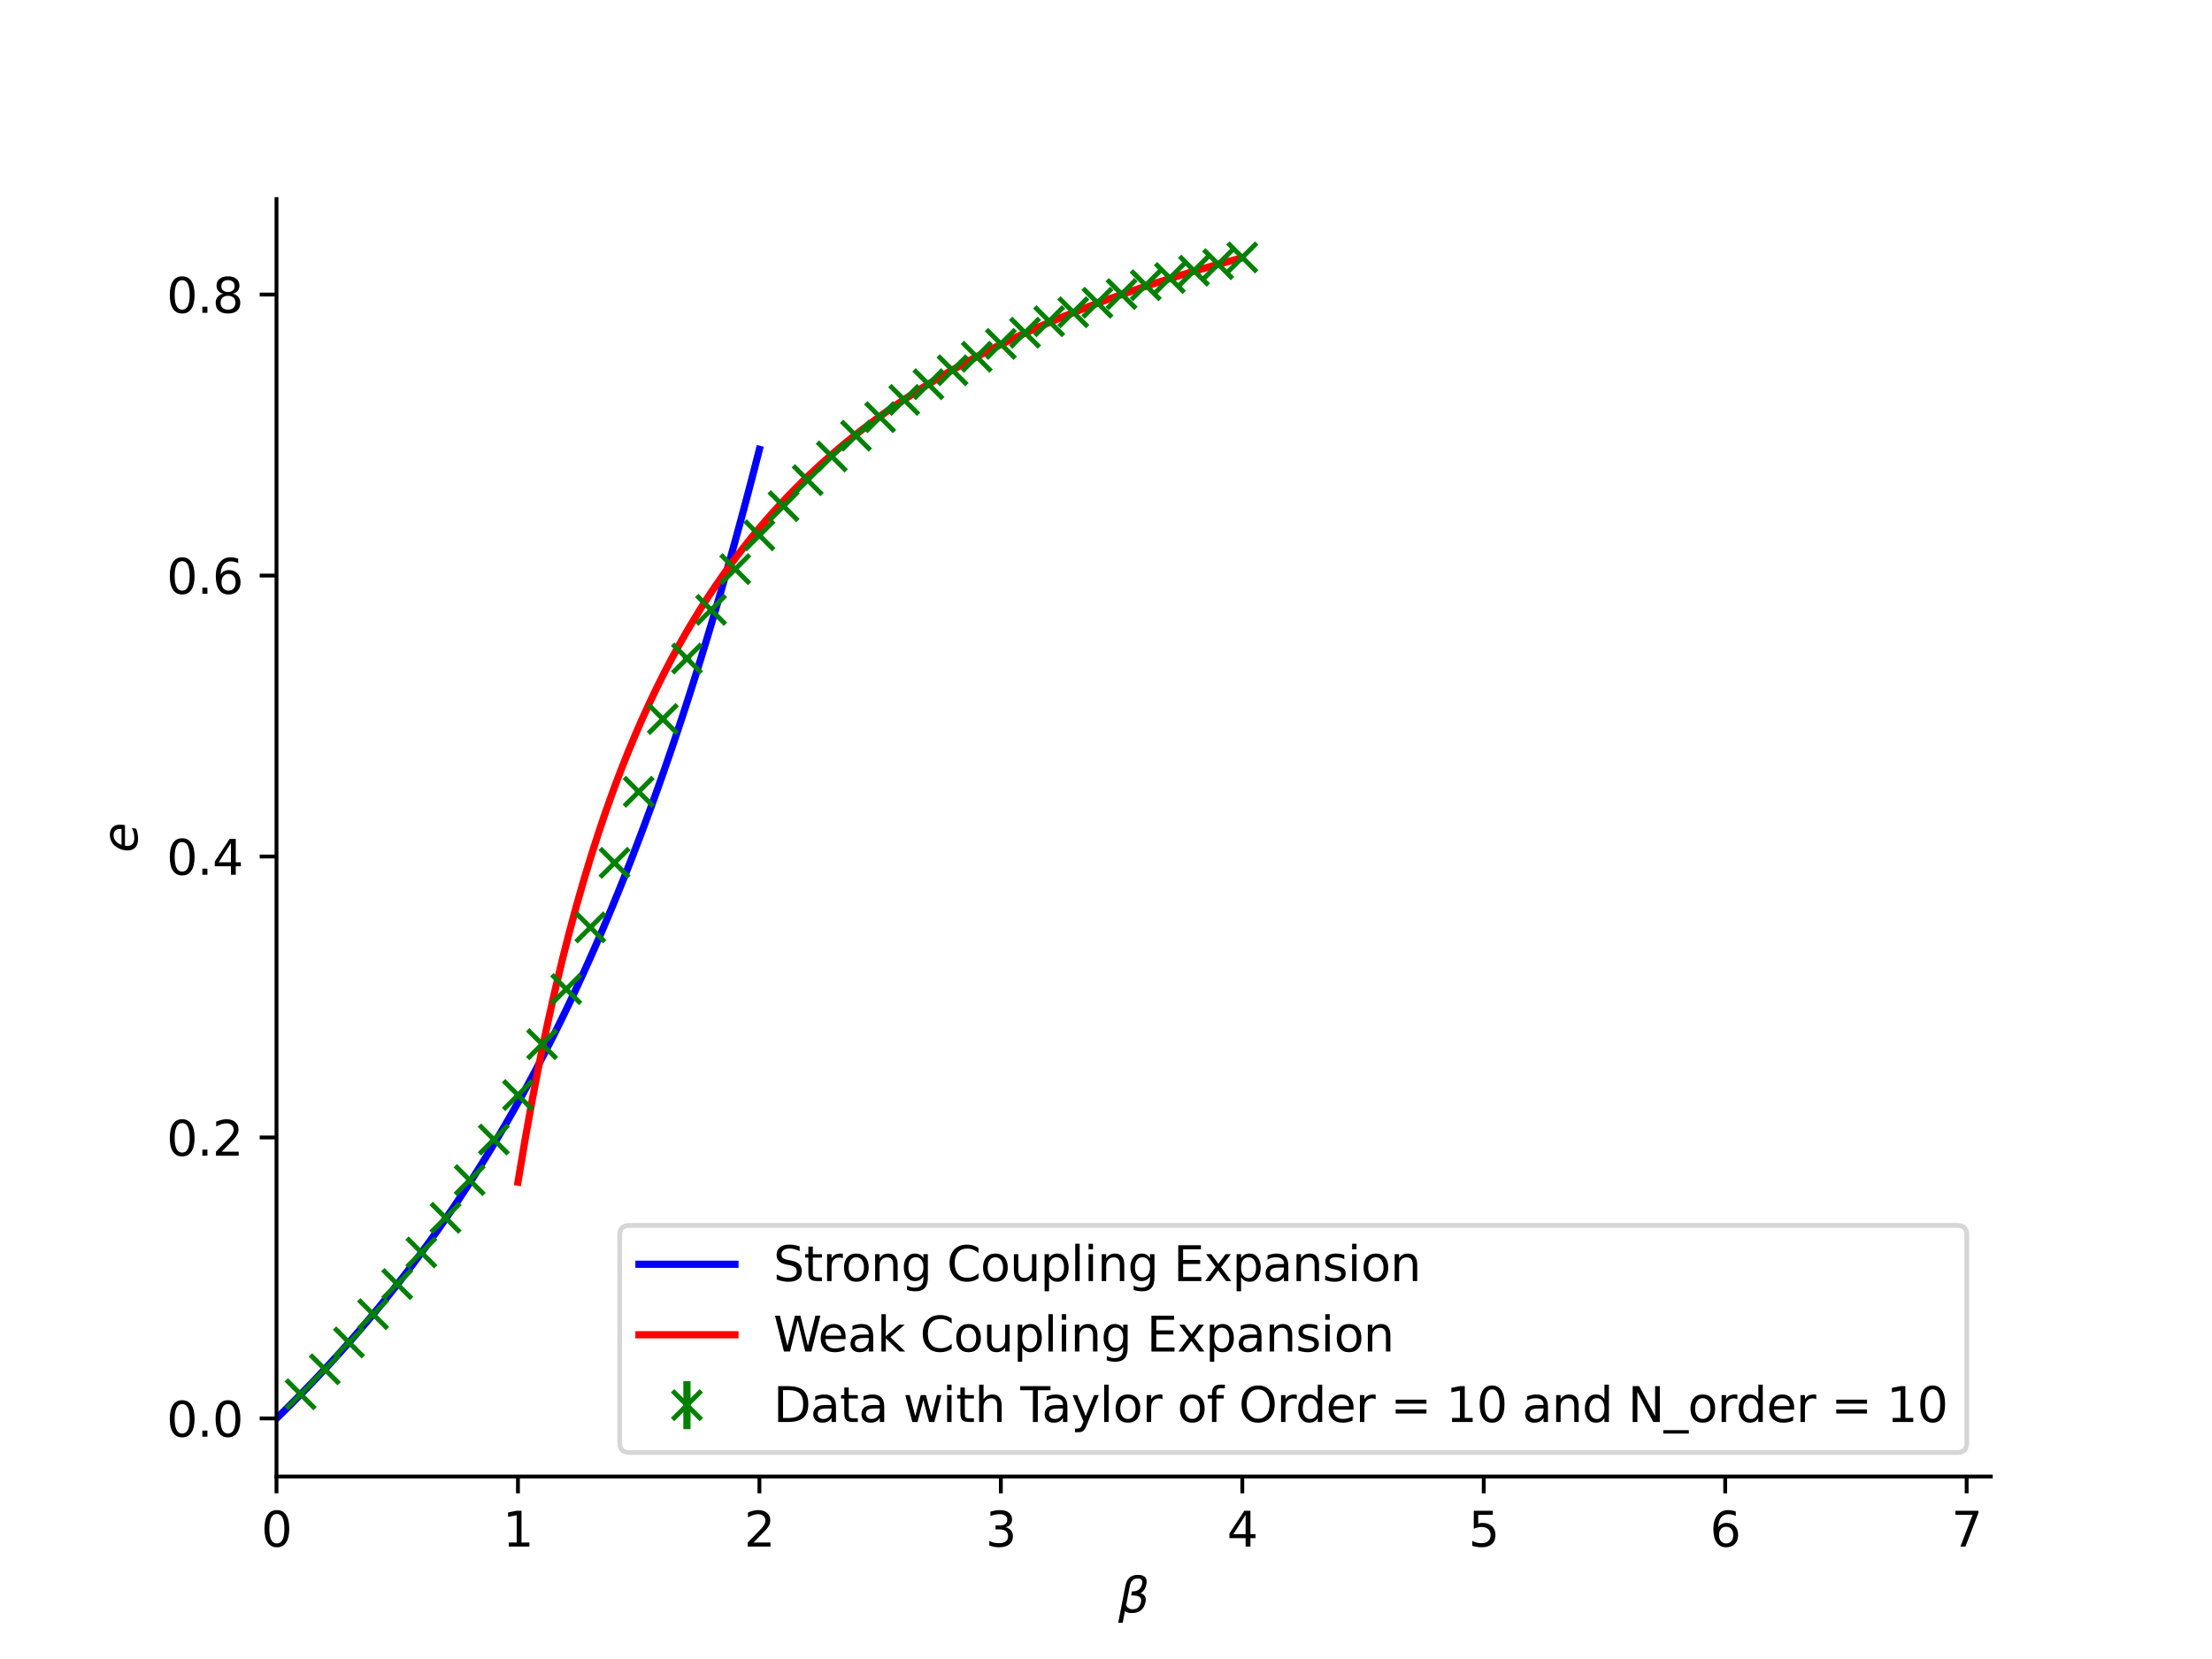 <?xml version="1.0" encoding="utf-8" standalone="no"?>
<!DOCTYPE svg PUBLIC "-//W3C//DTD SVG 1.1//EN"
  "http://www.w3.org/Graphics/SVG/1.1/DTD/svg11.dtd">
<svg height="345.6pt" version="1.1" viewBox="0 0 460.8 345.6" width="460.8pt" xmlns="http://www.w3.org/2000/svg" xmlns:xlink="http://www.w3.org/1999/xlink">
 <defs>
  <style type="text/css">*{stroke-linecap:butt;stroke-linejoin:round;}</style>
 </defs>
 <g id="figure_1">
  <g id="patch_1">
   <path d="M 0 345.6 
L 460.8 345.6 
L 460.8 0 
L 0 0 
z
" style="fill:#ffffff;"/>
  </g>
  <g id="axes_1">
   <g id="patch_2">
    <path d="M 57.6 307.584 
L 414.72 307.584 
L 414.72 41.472 
L 57.6 41.472 
z
" style="fill:#ffffff;"/>
   </g>
   <g id="matplotlib.axis_1">
    <g id="xtick_1">
     <g id="line2d_1">
      <defs>
       <path d="M 0 0 
L 0 3.5 
" id="m546cae1cc1" style="stroke:#000000;stroke-width:0.8;"/>
      </defs>
      <g>
       <use style="stroke:#000000;stroke-width:0.8;" x="57.6" xlink:href="#m546cae1cc1" y="307.584"/>
      </g>
     </g>
     <g id="text_1">
      <!-- 0 -->
      <g transform="translate(54.419 322.182)scale(0.1 -0.1)">
       <defs>
        <path d="M 2034 4250 
Q 1547 4250 1301 3770 
Q 1056 3291 1056 2328 
Q 1056 1369 1301 889 
Q 1547 409 2034 409 
Q 2525 409 2770 889 
Q 3016 1369 3016 2328 
Q 3016 3291 2770 3770 
Q 2525 4250 2034 4250 
z
M 2034 4750 
Q 2819 4750 3233 4129 
Q 3647 3509 3647 2328 
Q 3647 1150 3233 529 
Q 2819 -91 2034 -91 
Q 1250 -91 836 529 
Q 422 1150 422 2328 
Q 422 3509 836 4129 
Q 1250 4750 2034 4750 
z
" id="DejaVuSans-30" transform="scale(0.016)"/>
       </defs>
       <use xlink:href="#DejaVuSans-30"/>
      </g>
     </g>
    </g>
    <g id="xtick_2">
     <g id="line2d_2">
      <g>
       <use style="stroke:#000000;stroke-width:0.8;" x="107.899" xlink:href="#m546cae1cc1" y="307.584"/>
      </g>
     </g>
     <g id="text_2">
      <!-- 1 -->
      <g transform="translate(104.717 322.182)scale(0.1 -0.1)">
       <defs>
        <path d="M 794 531 
L 1825 531 
L 1825 4091 
L 703 3866 
L 703 4441 
L 1819 4666 
L 2450 4666 
L 2450 531 
L 3481 531 
L 3481 0 
L 794 0 
L 794 531 
z
" id="DejaVuSans-31" transform="scale(0.016)"/>
       </defs>
       <use xlink:href="#DejaVuSans-31"/>
      </g>
     </g>
    </g>
    <g id="xtick_3">
     <g id="line2d_3">
      <g>
       <use style="stroke:#000000;stroke-width:0.8;" x="158.197" xlink:href="#m546cae1cc1" y="307.584"/>
      </g>
     </g>
     <g id="text_3">
      <!-- 2 -->
      <g transform="translate(155.016 322.182)scale(0.1 -0.1)">
       <defs>
        <path d="M 1228 531 
L 3431 531 
L 3431 0 
L 469 0 
L 469 531 
Q 828 903 1448 1529 
Q 2069 2156 2228 2338 
Q 2531 2678 2651 2914 
Q 2772 3150 2772 3378 
Q 2772 3750 2511 3984 
Q 2250 4219 1831 4219 
Q 1534 4219 1204 4116 
Q 875 4013 500 3803 
L 500 4441 
Q 881 4594 1212 4672 
Q 1544 4750 1819 4750 
Q 2544 4750 2975 4387 
Q 3406 4025 3406 3419 
Q 3406 3131 3298 2873 
Q 3191 2616 2906 2266 
Q 2828 2175 2409 1742 
Q 1991 1309 1228 531 
z
" id="DejaVuSans-32" transform="scale(0.016)"/>
       </defs>
       <use xlink:href="#DejaVuSans-32"/>
      </g>
     </g>
    </g>
    <g id="xtick_4">
     <g id="line2d_4">
      <g>
       <use style="stroke:#000000;stroke-width:0.8;" x="208.496" xlink:href="#m546cae1cc1" y="307.584"/>
      </g>
     </g>
     <g id="text_4">
      <!-- 3 -->
      <g transform="translate(205.315 322.182)scale(0.1 -0.1)">
       <defs>
        <path d="M 2597 2516 
Q 3050 2419 3304 2112 
Q 3559 1806 3559 1356 
Q 3559 666 3084 287 
Q 2609 -91 1734 -91 
Q 1441 -91 1130 -33 
Q 819 25 488 141 
L 488 750 
Q 750 597 1062 519 
Q 1375 441 1716 441 
Q 2309 441 2620 675 
Q 2931 909 2931 1356 
Q 2931 1769 2642 2001 
Q 2353 2234 1838 2234 
L 1294 2234 
L 1294 2753 
L 1863 2753 
Q 2328 2753 2575 2939 
Q 2822 3125 2822 3475 
Q 2822 3834 2567 4026 
Q 2313 4219 1838 4219 
Q 1578 4219 1281 4162 
Q 984 4106 628 3988 
L 628 4550 
Q 988 4650 1302 4700 
Q 1616 4750 1894 4750 
Q 2613 4750 3031 4423 
Q 3450 4097 3450 3541 
Q 3450 3153 3228 2886 
Q 3006 2619 2597 2516 
z
" id="DejaVuSans-33" transform="scale(0.016)"/>
       </defs>
       <use xlink:href="#DejaVuSans-33"/>
      </g>
     </g>
    </g>
    <g id="xtick_5">
     <g id="line2d_5">
      <g>
       <use style="stroke:#000000;stroke-width:0.8;" x="258.794" xlink:href="#m546cae1cc1" y="307.584"/>
      </g>
     </g>
     <g id="text_5">
      <!-- 4 -->
      <g transform="translate(255.613 322.182)scale(0.1 -0.1)">
       <defs>
        <path d="M 2419 4116 
L 825 1625 
L 2419 1625 
L 2419 4116 
z
M 2253 4666 
L 3047 4666 
L 3047 1625 
L 3713 1625 
L 3713 1100 
L 3047 1100 
L 3047 0 
L 2419 0 
L 2419 1100 
L 313 1100 
L 313 1709 
L 2253 4666 
z
" id="DejaVuSans-34" transform="scale(0.016)"/>
       </defs>
       <use xlink:href="#DejaVuSans-34"/>
      </g>
     </g>
    </g>
    <g id="xtick_6">
     <g id="line2d_6">
      <g>
       <use style="stroke:#000000;stroke-width:0.8;" x="309.093" xlink:href="#m546cae1cc1" y="307.584"/>
      </g>
     </g>
     <g id="text_6">
      <!-- 5 -->
      <g transform="translate(305.912 322.182)scale(0.1 -0.1)">
       <defs>
        <path d="M 691 4666 
L 3169 4666 
L 3169 4134 
L 1269 4134 
L 1269 2991 
Q 1406 3038 1543 3061 
Q 1681 3084 1819 3084 
Q 2600 3084 3056 2656 
Q 3513 2228 3513 1497 
Q 3513 744 3044 326 
Q 2575 -91 1722 -91 
Q 1428 -91 1123 -41 
Q 819 9 494 109 
L 494 744 
Q 775 591 1075 516 
Q 1375 441 1709 441 
Q 2250 441 2565 725 
Q 2881 1009 2881 1497 
Q 2881 1984 2565 2268 
Q 2250 2553 1709 2553 
Q 1456 2553 1204 2497 
Q 953 2441 691 2322 
L 691 4666 
z
" id="DejaVuSans-35" transform="scale(0.016)"/>
       </defs>
       <use xlink:href="#DejaVuSans-35"/>
      </g>
     </g>
    </g>
    <g id="xtick_7">
     <g id="line2d_7">
      <g>
       <use style="stroke:#000000;stroke-width:0.8;" x="359.392" xlink:href="#m546cae1cc1" y="307.584"/>
      </g>
     </g>
     <g id="text_7">
      <!-- 6 -->
      <g transform="translate(356.21 322.182)scale(0.1 -0.1)">
       <defs>
        <path d="M 2113 2584 
Q 1688 2584 1439 2293 
Q 1191 2003 1191 1497 
Q 1191 994 1439 701 
Q 1688 409 2113 409 
Q 2538 409 2786 701 
Q 3034 994 3034 1497 
Q 3034 2003 2786 2293 
Q 2538 2584 2113 2584 
z
M 3366 4563 
L 3366 3988 
Q 3128 4100 2886 4159 
Q 2644 4219 2406 4219 
Q 1781 4219 1451 3797 
Q 1122 3375 1075 2522 
Q 1259 2794 1537 2939 
Q 1816 3084 2150 3084 
Q 2853 3084 3261 2657 
Q 3669 2231 3669 1497 
Q 3669 778 3244 343 
Q 2819 -91 2113 -91 
Q 1303 -91 875 529 
Q 447 1150 447 2328 
Q 447 3434 972 4092 
Q 1497 4750 2381 4750 
Q 2619 4750 2861 4703 
Q 3103 4656 3366 4563 
z
" id="DejaVuSans-36" transform="scale(0.016)"/>
       </defs>
       <use xlink:href="#DejaVuSans-36"/>
      </g>
     </g>
    </g>
    <g id="xtick_8">
     <g id="line2d_8">
      <g>
       <use style="stroke:#000000;stroke-width:0.8;" x="409.69" xlink:href="#m546cae1cc1" y="307.584"/>
      </g>
     </g>
     <g id="text_8">
      <!-- 7 -->
      <g transform="translate(406.509 322.182)scale(0.1 -0.1)">
       <defs>
        <path d="M 525 4666 
L 3525 4666 
L 3525 4397 
L 1831 0 
L 1172 0 
L 2766 4134 
L 525 4134 
L 525 4666 
z
" id="DejaVuSans-37" transform="scale(0.016)"/>
       </defs>
       <use xlink:href="#DejaVuSans-37"/>
      </g>
     </g>
    </g>
    <g id="text_9">
     <!-- $\beta$ -->
     <g transform="translate(232.96 335.962)scale(0.1 -0.1)">
      <defs>
       <path d="M 872 216 
L 572 -1331 
L -6 -1331 
L 928 3478 
Q 1206 4903 2538 4903 
Q 3888 4903 3659 3700 
Q 3503 2844 2894 2531 
Q 3713 2250 3553 1416 
Q 3272 -69 1759 -66 
Q 1097 -63 872 216 
z
M 1019 966 
Q 1259 422 1875 425 
Q 2775 425 2966 1406 
Q 3138 2288 1675 2219 
L 1778 2750 
Q 2909 2731 3106 3750 
Q 3241 4438 2509 4434 
Q 1691 4434 1503 3459 
L 1019 966 
z
" id="DejaVuSans-Oblique-3b2" transform="scale(0.016)"/>
      </defs>
      <use transform="translate(0 0.391)" xlink:href="#DejaVuSans-Oblique-3b2"/>
     </g>
    </g>
   </g>
   <g id="matplotlib.axis_2">
    <g id="ytick_1">
     <g id="line2d_9">
      <defs>
       <path d="M 0 0 
L -3.5 0 
" id="m47deeee597" style="stroke:#000000;stroke-width:0.8;"/>
      </defs>
      <g>
       <use style="stroke:#000000;stroke-width:0.8;" x="57.6" xlink:href="#m47deeee597" y="295.488"/>
      </g>
     </g>
     <g id="text_10">
      <!-- 0.0 -->
      <g transform="translate(34.697 299.287)scale(0.1 -0.1)">
       <defs>
        <path d="M 684 794 
L 1344 794 
L 1344 0 
L 684 0 
L 684 794 
z
" id="DejaVuSans-2e" transform="scale(0.016)"/>
       </defs>
       <use xlink:href="#DejaVuSans-30"/>
       <use x="63.623" xlink:href="#DejaVuSans-2e"/>
       <use x="95.41" xlink:href="#DejaVuSans-30"/>
      </g>
     </g>
    </g>
    <g id="ytick_2">
     <g id="line2d_10">
      <g>
       <use style="stroke:#000000;stroke-width:0.8;" x="57.6" xlink:href="#m47deeee597" y="236.957"/>
      </g>
     </g>
     <g id="text_11">
      <!-- 0.2 -->
      <g transform="translate(34.697 240.757)scale(0.1 -0.1)">
       <use xlink:href="#DejaVuSans-30"/>
       <use x="63.623" xlink:href="#DejaVuSans-2e"/>
       <use x="95.41" xlink:href="#DejaVuSans-32"/>
      </g>
     </g>
    </g>
    <g id="ytick_3">
     <g id="line2d_11">
      <g>
       <use style="stroke:#000000;stroke-width:0.8;" x="57.6" xlink:href="#m47deeee597" y="178.427"/>
      </g>
     </g>
     <g id="text_12">
      <!-- 0.4 -->
      <g transform="translate(34.697 182.226)scale(0.1 -0.1)">
       <use xlink:href="#DejaVuSans-30"/>
       <use x="63.623" xlink:href="#DejaVuSans-2e"/>
       <use x="95.41" xlink:href="#DejaVuSans-34"/>
      </g>
     </g>
    </g>
    <g id="ytick_4">
     <g id="line2d_12">
      <g>
       <use style="stroke:#000000;stroke-width:0.8;" x="57.6" xlink:href="#m47deeee597" y="119.896"/>
      </g>
     </g>
     <g id="text_13">
      <!-- 0.6 -->
      <g transform="translate(34.697 123.695)scale(0.1 -0.1)">
       <use xlink:href="#DejaVuSans-30"/>
       <use x="63.623" xlink:href="#DejaVuSans-2e"/>
       <use x="95.41" xlink:href="#DejaVuSans-36"/>
      </g>
     </g>
    </g>
    <g id="ytick_5">
     <g id="line2d_13">
      <g>
       <use style="stroke:#000000;stroke-width:0.8;" x="57.6" xlink:href="#m47deeee597" y="61.365"/>
      </g>
     </g>
     <g id="text_14">
      <!-- 0.8 -->
      <g transform="translate(34.697 65.165)scale(0.1 -0.1)">
       <defs>
        <path d="M 2034 2216 
Q 1584 2216 1326 1975 
Q 1069 1734 1069 1313 
Q 1069 891 1326 650 
Q 1584 409 2034 409 
Q 2484 409 2743 651 
Q 3003 894 3003 1313 
Q 3003 1734 2745 1975 
Q 2488 2216 2034 2216 
z
M 1403 2484 
Q 997 2584 770 2862 
Q 544 3141 544 3541 
Q 544 4100 942 4425 
Q 1341 4750 2034 4750 
Q 2731 4750 3128 4425 
Q 3525 4100 3525 3541 
Q 3525 3141 3298 2862 
Q 3072 2584 2669 2484 
Q 3125 2378 3379 2068 
Q 3634 1759 3634 1313 
Q 3634 634 3220 271 
Q 2806 -91 2034 -91 
Q 1263 -91 848 271 
Q 434 634 434 1313 
Q 434 1759 690 2068 
Q 947 2378 1403 2484 
z
M 1172 3481 
Q 1172 3119 1398 2916 
Q 1625 2713 2034 2713 
Q 2441 2713 2670 2916 
Q 2900 3119 2900 3481 
Q 2900 3844 2670 4047 
Q 2441 4250 2034 4250 
Q 1625 4250 1398 4047 
Q 1172 3844 1172 3481 
z
" id="DejaVuSans-38" transform="scale(0.016)"/>
       </defs>
       <use xlink:href="#DejaVuSans-30"/>
       <use x="63.623" xlink:href="#DejaVuSans-2e"/>
       <use x="95.41" xlink:href="#DejaVuSans-38"/>
      </g>
     </g>
    </g>
    <g id="text_15">
     <!-- $e$ -->
     <g transform="translate(28.617 177.628)rotate(-90)scale(0.1 -0.1)">
      <defs>
       <path d="M 3078 2063 
Q 3088 2113 3092 2166 
Q 3097 2219 3097 2272 
Q 3097 2653 2873 2875 
Q 2650 3097 2266 3097 
Q 1838 3097 1509 2826 
Q 1181 2556 1013 2059 
L 3078 2063 
z
M 3578 1613 
L 903 1613 
Q 884 1494 878 1425 
Q 872 1356 872 1306 
Q 872 872 1139 634 
Q 1406 397 1894 397 
Q 2269 397 2603 481 
Q 2938 566 3225 728 
L 3116 159 
Q 2806 34 2476 -28 
Q 2147 -91 1806 -91 
Q 1078 -91 686 257 
Q 294 606 294 1247 
Q 294 1794 489 2264 
Q 684 2734 1063 3103 
Q 1306 3334 1642 3459 
Q 1978 3584 2356 3584 
Q 2950 3584 3301 3228 
Q 3653 2872 3653 2272 
Q 3653 2128 3634 1964 
Q 3616 1800 3578 1613 
z
" id="DejaVuSans-Oblique-65" transform="scale(0.016)"/>
      </defs>
      <use xlink:href="#DejaVuSans-Oblique-65"/>
     </g>
    </g>
   </g>
   <g id="LineCollection_1">
    <path clip-path="url(#p5518f57224)" d="M 62.63 290.484 
L 62.63 290.411 
" style="fill:none;stroke:#008000;stroke-width:1.5;"/>
    <path clip-path="url(#p5518f57224)" d="M 67.66 285.279 
L 67.66 285.206 
" style="fill:none;stroke:#008000;stroke-width:1.5;"/>
    <path clip-path="url(#p5518f57224)" d="M 72.69 279.689 
L 72.69 279.613 
" style="fill:none;stroke:#008000;stroke-width:1.5;"/>
    <path clip-path="url(#p5518f57224)" d="M 77.719 273.809 
L 77.719 273.729 
" style="fill:none;stroke:#008000;stroke-width:1.5;"/>
    <path clip-path="url(#p5518f57224)" d="M 82.749 267.54 
L 82.749 267.455 
" style="fill:none;stroke:#008000;stroke-width:1.5;"/>
    <path clip-path="url(#p5518f57224)" d="M 87.779 260.954 
L 87.779 260.864 
" style="fill:none;stroke:#008000;stroke-width:1.5;"/>
    <path clip-path="url(#p5518f57224)" d="M 92.809 253.739 
L 92.809 253.64 
" style="fill:none;stroke:#008000;stroke-width:1.5;"/>
    <path clip-path="url(#p5518f57224)" d="M 97.839 245.895 
L 97.839 245.777 
" style="fill:none;stroke:#008000;stroke-width:1.5;"/>
    <path clip-path="url(#p5518f57224)" d="M 102.869 237.45 
L 102.869 237.322 
" style="fill:none;stroke:#008000;stroke-width:1.5;"/>
    <path clip-path="url(#p5518f57224)" d="M 107.899 228.207 
L 107.899 228.049 
" style="fill:none;stroke:#008000;stroke-width:1.5;"/>
    <path clip-path="url(#p5518f57224)" d="M 112.928 217.614 
L 112.928 217.424 
" style="fill:none;stroke:#008000;stroke-width:1.5;"/>
    <path clip-path="url(#p5518f57224)" d="M 117.958 206.14 
L 117.958 205.958 
" style="fill:none;stroke:#008000;stroke-width:1.5;"/>
    <path clip-path="url(#p5518f57224)" d="M 122.988 193.295 
L 122.988 193.086 
" style="fill:none;stroke:#008000;stroke-width:1.5;"/>
    <path clip-path="url(#p5518f57224)" d="M 128.018 179.881 
L 128.018 179.615 
" style="fill:none;stroke:#008000;stroke-width:1.5;"/>
    <path clip-path="url(#p5518f57224)" d="M 133.048 165.088 
L 133.048 164.783 
" style="fill:none;stroke:#008000;stroke-width:1.5;"/>
    <path clip-path="url(#p5518f57224)" d="M 138.078 149.945 
L 138.078 149.619 
" style="fill:none;stroke:#008000;stroke-width:1.5;"/>
    <path clip-path="url(#p5518f57224)" d="M 143.108 137.323 
L 143.108 137.046 
" style="fill:none;stroke:#008000;stroke-width:1.5;"/>
    <path clip-path="url(#p5518f57224)" d="M 148.137 127.153 
L 148.137 126.93 
" style="fill:none;stroke:#008000;stroke-width:1.5;"/>
    <path clip-path="url(#p5518f57224)" d="M 153.167 118.67 
L 153.167 118.457 
" style="fill:none;stroke:#008000;stroke-width:1.5;"/>
    <path clip-path="url(#p5518f57224)" d="M 158.197 111.613 
L 158.197 111.428 
" style="fill:none;stroke:#008000;stroke-width:1.5;"/>
    <path clip-path="url(#p5518f57224)" d="M 163.227 105.534 
L 163.227 105.365 
" style="fill:none;stroke:#008000;stroke-width:1.5;"/>
    <path clip-path="url(#p5518f57224)" d="M 168.257 100.11 
L 168.257 99.944 
" style="fill:none;stroke:#008000;stroke-width:1.5;"/>
    <path clip-path="url(#p5518f57224)" d="M 173.287 95.177 
L 173.287 95.011 
" style="fill:none;stroke:#008000;stroke-width:1.5;"/>
    <path clip-path="url(#p5518f57224)" d="M 178.317 90.848 
L 178.317 90.682 
" style="fill:none;stroke:#008000;stroke-width:1.5;"/>
    <path clip-path="url(#p5518f57224)" d="M 183.346 86.984 
L 183.346 86.829 
" style="fill:none;stroke:#008000;stroke-width:1.5;"/>
    <path clip-path="url(#p5518f57224)" d="M 188.376 83.387 
L 188.376 83.241 
" style="fill:none;stroke:#008000;stroke-width:1.5;"/>
    <path clip-path="url(#p5518f57224)" d="M 193.406 80.114 
L 193.406 79.96 
" style="fill:none;stroke:#008000;stroke-width:1.5;"/>
    <path clip-path="url(#p5518f57224)" d="M 198.436 77.212 
L 198.436 77.059 
" style="fill:none;stroke:#008000;stroke-width:1.5;"/>
    <path clip-path="url(#p5518f57224)" d="M 203.466 74.391 
L 203.466 74.241 
" style="fill:none;stroke:#008000;stroke-width:1.5;"/>
    <path clip-path="url(#p5518f57224)" d="M 208.496 71.7 
L 208.496 71.584 
" style="fill:none;stroke:#008000;stroke-width:1.5;"/>
    <path clip-path="url(#p5518f57224)" d="M 213.526 69.369 
L 213.526 69.242 
" style="fill:none;stroke:#008000;stroke-width:1.5;"/>
    <path clip-path="url(#p5518f57224)" d="M 218.555 66.979 
L 218.555 66.851 
" style="fill:none;stroke:#008000;stroke-width:1.5;"/>
    <path clip-path="url(#p5518f57224)" d="M 223.585 65.104 
L 223.585 64.989 
" style="fill:none;stroke:#008000;stroke-width:1.5;"/>
    <path clip-path="url(#p5518f57224)" d="M 228.615 63.13 
L 228.615 63.009 
" style="fill:none;stroke:#008000;stroke-width:1.5;"/>
    <path clip-path="url(#p5518f57224)" d="M 233.645 61.323 
L 233.645 61.197 
" style="fill:none;stroke:#008000;stroke-width:1.5;"/>
    <path clip-path="url(#p5518f57224)" d="M 238.675 59.474 
L 238.675 59.362 
" style="fill:none;stroke:#008000;stroke-width:1.5;"/>
    <path clip-path="url(#p5518f57224)" d="M 243.705 57.975 
L 243.705 57.862 
" style="fill:none;stroke:#008000;stroke-width:1.5;"/>
    <path clip-path="url(#p5518f57224)" d="M 248.735 56.447 
L 248.735 56.33 
" style="fill:none;stroke:#008000;stroke-width:1.5;"/>
    <path clip-path="url(#p5518f57224)" d="M 253.765 55.081 
L 253.765 54.98 
" style="fill:none;stroke:#008000;stroke-width:1.5;"/>
    <path clip-path="url(#p5518f57224)" d="M 258.794 53.683 
L 258.794 53.568 
" style="fill:none;stroke:#008000;stroke-width:1.5;"/>
   </g>
   <g id="line2d_14">
    <path clip-path="url(#p5518f57224)" d="M 57.6 295.488 
L 58.616 294.498 
L 59.632 293.497 
L 60.648 292.486 
L 61.665 291.465 
L 62.681 290.434 
L 63.697 289.391 
L 64.713 288.338 
L 65.729 287.274 
L 66.745 286.198 
L 67.761 285.111 
L 68.777 284.012 
L 69.794 282.901 
L 70.81 281.778 
L 71.826 280.643 
L 72.842 279.495 
L 73.858 278.334 
L 74.874 277.159 
L 75.89 275.972 
L 76.907 274.77 
L 77.923 273.555 
L 78.939 272.325 
L 79.955 271.081 
L 80.971 269.821 
L 81.987 268.547 
L 83.003 267.257 
L 84.019 265.951 
L 85.036 264.628 
L 86.052 263.289 
L 87.068 261.933 
L 88.084 260.559 
L 89.1 259.168 
L 90.116 257.758 
L 91.132 256.33 
L 92.149 254.883 
L 93.165 253.417 
L 94.181 251.931 
L 95.197 250.424 
L 96.213 248.897 
L 97.229 247.348 
L 98.245 245.778 
L 99.261 244.186 
L 100.278 242.572 
L 101.294 240.934 
L 102.31 239.273 
L 103.326 237.587 
L 104.342 235.877 
L 105.358 234.142 
L 106.374 232.382 
L 107.391 230.595 
L 108.407 228.782 
L 109.423 226.941 
L 110.439 225.073 
L 111.455 223.176 
L 112.471 221.25 
L 113.487 219.295 
L 114.503 217.31 
L 115.52 215.294 
L 116.536 213.246 
L 117.552 211.167 
L 118.568 209.055 
L 119.584 206.91 
L 120.6 204.73 
L 121.616 202.517 
L 122.633 200.268 
L 123.649 197.983 
L 124.665 195.662 
L 125.681 193.304 
L 126.697 190.907 
L 127.713 188.472 
L 128.729 185.998 
L 129.745 183.483 
L 130.762 180.928 
L 131.778 178.331 
L 132.794 175.692 
L 133.81 173.01 
L 134.826 170.284 
L 135.842 167.514 
L 136.858 164.698 
L 137.875 161.836 
L 138.891 158.927 
L 139.907 155.97 
L 140.923 152.965 
L 141.939 149.91 
L 142.955 146.805 
L 143.971 143.649 
L 144.987 140.441 
L 146.004 137.18 
L 147.02 133.866 
L 148.036 130.497 
L 149.052 127.073 
L 150.068 123.592 
L 151.084 120.055 
L 152.1 116.459 
L 153.117 112.804 
L 154.133 109.089 
L 155.149 105.313 
L 156.165 101.476 
L 157.181 97.575 
L 158.197 93.611 
" style="fill:none;stroke:#0000ff;stroke-linecap:square;stroke-width:1.5;"/>
   </g>
   <g id="line2d_15">
    <path clip-path="url(#p5518f57224)" d="M 107.899 246.267 
L 109.423 237.177 
L 110.947 228.743 
L 112.471 220.897 
L 113.995 213.581 
L 115.52 206.742 
L 117.044 200.335 
L 118.568 194.321 
L 120.092 188.665 
L 121.616 183.336 
L 123.141 178.307 
L 124.665 173.552 
L 126.189 169.05 
L 127.713 164.781 
L 129.237 160.728 
L 130.762 156.875 
L 132.286 153.207 
L 133.81 149.711 
L 135.334 146.375 
L 136.858 143.189 
L 138.383 140.142 
L 139.907 137.226 
L 141.431 134.433 
L 142.955 131.754 
L 144.479 129.183 
L 146.004 126.713 
L 147.528 124.339 
L 149.052 122.055 
L 150.576 119.856 
L 152.1 117.737 
L 153.625 115.695 
L 155.149 113.724 
L 156.673 111.821 
L 158.197 109.984 
L 159.721 108.207 
L 161.246 106.489 
L 162.77 104.827 
L 164.294 103.218 
L 165.818 101.658 
L 167.342 100.147 
L 168.867 98.682 
L 170.391 97.261 
L 171.915 95.881 
L 173.439 94.542 
L 174.963 93.241 
L 176.488 91.976 
L 178.012 90.747 
L 179.536 89.551 
L 181.06 88.388 
L 182.584 87.255 
L 184.109 86.153 
L 185.633 85.079 
L 187.157 84.032 
L 188.681 83.012 
L 190.205 82.017 
L 191.73 81.047 
L 193.254 80.101 
L 194.778 79.177 
L 196.302 78.276 
L 197.826 77.395 
L 199.351 76.535 
L 200.875 75.695 
L 202.399 74.873 
L 203.923 74.071 
L 205.447 73.285 
L 206.972 72.518 
L 208.496 71.766 
L 210.02 71.031 
L 211.544 70.312 
L 213.068 69.607 
L 214.593 68.918 
L 216.117 68.242 
L 217.641 67.58 
L 219.165 66.932 
L 220.689 66.296 
L 222.214 65.673 
L 223.738 65.062 
L 225.262 64.463 
L 226.786 63.875 
L 228.31 63.299 
L 229.835 62.733 
L 231.359 62.178 
L 232.883 61.633 
L 234.407 61.098 
L 235.931 60.573 
L 237.456 60.057 
L 238.98 59.551 
L 240.504 59.053 
L 242.028 58.564 
L 243.552 58.083 
L 245.077 57.611 
L 246.601 57.147 
L 248.125 56.69 
L 249.649 56.242 
L 251.173 55.8 
L 252.698 55.366 
L 254.222 54.939 
L 255.746 54.519 
L 257.27 54.106 
L 258.794 53.699 
" style="fill:none;stroke:#ff0000;stroke-linecap:square;stroke-width:1.5;"/>
   </g>
   <g id="line2d_16">
    <defs>
     <path d="M -3 3 
L 3 -3 
M -3 -3 
L 3 3 
" id="m2db4634892" style="stroke:#008000;"/>
    </defs>
    <g clip-path="url(#p5518f57224)">
     <use style="fill:#008000;stroke:#008000;" x="62.63" xlink:href="#m2db4634892" y="290.447"/>
     <use style="fill:#008000;stroke:#008000;" x="67.66" xlink:href="#m2db4634892" y="285.242"/>
     <use style="fill:#008000;stroke:#008000;" x="72.69" xlink:href="#m2db4634892" y="279.651"/>
     <use style="fill:#008000;stroke:#008000;" x="77.719" xlink:href="#m2db4634892" y="273.769"/>
     <use style="fill:#008000;stroke:#008000;" x="82.749" xlink:href="#m2db4634892" y="267.497"/>
     <use style="fill:#008000;stroke:#008000;" x="87.779" xlink:href="#m2db4634892" y="260.909"/>
     <use style="fill:#008000;stroke:#008000;" x="92.809" xlink:href="#m2db4634892" y="253.689"/>
     <use style="fill:#008000;stroke:#008000;" x="97.839" xlink:href="#m2db4634892" y="245.836"/>
     <use style="fill:#008000;stroke:#008000;" x="102.869" xlink:href="#m2db4634892" y="237.386"/>
     <use style="fill:#008000;stroke:#008000;" x="107.899" xlink:href="#m2db4634892" y="228.128"/>
     <use style="fill:#008000;stroke:#008000;" x="112.928" xlink:href="#m2db4634892" y="217.519"/>
     <use style="fill:#008000;stroke:#008000;" x="117.958" xlink:href="#m2db4634892" y="206.049"/>
     <use style="fill:#008000;stroke:#008000;" x="122.988" xlink:href="#m2db4634892" y="193.191"/>
     <use style="fill:#008000;stroke:#008000;" x="128.018" xlink:href="#m2db4634892" y="179.748"/>
     <use style="fill:#008000;stroke:#008000;" x="133.048" xlink:href="#m2db4634892" y="164.936"/>
     <use style="fill:#008000;stroke:#008000;" x="138.078" xlink:href="#m2db4634892" y="149.782"/>
     <use style="fill:#008000;stroke:#008000;" x="143.108" xlink:href="#m2db4634892" y="137.184"/>
     <use style="fill:#008000;stroke:#008000;" x="148.137" xlink:href="#m2db4634892" y="127.042"/>
     <use style="fill:#008000;stroke:#008000;" x="153.167" xlink:href="#m2db4634892" y="118.563"/>
     <use style="fill:#008000;stroke:#008000;" x="158.197" xlink:href="#m2db4634892" y="111.52"/>
     <use style="fill:#008000;stroke:#008000;" x="163.227" xlink:href="#m2db4634892" y="105.45"/>
     <use style="fill:#008000;stroke:#008000;" x="168.257" xlink:href="#m2db4634892" y="100.027"/>
     <use style="fill:#008000;stroke:#008000;" x="173.287" xlink:href="#m2db4634892" y="95.094"/>
     <use style="fill:#008000;stroke:#008000;" x="178.317" xlink:href="#m2db4634892" y="90.765"/>
     <use style="fill:#008000;stroke:#008000;" x="183.346" xlink:href="#m2db4634892" y="86.906"/>
     <use style="fill:#008000;stroke:#008000;" x="188.376" xlink:href="#m2db4634892" y="83.314"/>
     <use style="fill:#008000;stroke:#008000;" x="193.406" xlink:href="#m2db4634892" y="80.037"/>
     <use style="fill:#008000;stroke:#008000;" x="198.436" xlink:href="#m2db4634892" y="77.135"/>
     <use style="fill:#008000;stroke:#008000;" x="203.466" xlink:href="#m2db4634892" y="74.316"/>
     <use style="fill:#008000;stroke:#008000;" x="208.496" xlink:href="#m2db4634892" y="71.642"/>
     <use style="fill:#008000;stroke:#008000;" x="213.526" xlink:href="#m2db4634892" y="69.306"/>
     <use style="fill:#008000;stroke:#008000;" x="218.555" xlink:href="#m2db4634892" y="66.915"/>
     <use style="fill:#008000;stroke:#008000;" x="223.585" xlink:href="#m2db4634892" y="65.047"/>
     <use style="fill:#008000;stroke:#008000;" x="228.615" xlink:href="#m2db4634892" y="63.07"/>
     <use style="fill:#008000;stroke:#008000;" x="233.645" xlink:href="#m2db4634892" y="61.26"/>
     <use style="fill:#008000;stroke:#008000;" x="238.675" xlink:href="#m2db4634892" y="59.418"/>
     <use style="fill:#008000;stroke:#008000;" x="243.705" xlink:href="#m2db4634892" y="57.918"/>
     <use style="fill:#008000;stroke:#008000;" x="248.735" xlink:href="#m2db4634892" y="56.389"/>
     <use style="fill:#008000;stroke:#008000;" x="253.765" xlink:href="#m2db4634892" y="55.03"/>
     <use style="fill:#008000;stroke:#008000;" x="258.794" xlink:href="#m2db4634892" y="53.626"/>
    </g>
   </g>
   <g id="patch_3">
    <path d="M 57.6 307.584 
L 57.6 41.472 
" style="fill:none;stroke:#000000;stroke-linecap:square;stroke-linejoin:miter;stroke-width:0.8;"/>
   </g>
   <g id="patch_4">
    <path d="M 57.6 307.584 
L 414.72 307.584 
" style="fill:none;stroke:#000000;stroke-linecap:square;stroke-linejoin:miter;stroke-width:0.8;"/>
   </g>
   <g id="legend_1">
    <g id="patch_5">
     <path d="M 131.104 302.584 
L 407.72 302.584 
Q 409.72 302.584 409.72 300.584 
L 409.72 257.272 
Q 409.72 255.272 407.72 255.272 
L 131.104 255.272 
Q 129.104 255.272 129.104 257.272 
L 129.104 300.584 
Q 129.104 302.584 131.104 302.584 
z
" style="fill:#ffffff;opacity:0.8;stroke:#cccccc;stroke-linejoin:miter;"/>
    </g>
    <g id="line2d_17">
     <path d="M 133.104 263.37 
L 153.104 263.37 
" style="fill:none;stroke:#0000ff;stroke-linecap:square;stroke-width:1.5;"/>
    </g>
    <g id="line2d_18"/>
    <g id="text_16">
     <!-- Strong Coupling Expansion -->
     <g transform="translate(161.104 266.87)scale(0.1 -0.1)">
      <defs>
       <path d="M 3425 4513 
L 3425 3897 
Q 3066 4069 2747 4153 
Q 2428 4238 2131 4238 
Q 1616 4238 1336 4038 
Q 1056 3838 1056 3469 
Q 1056 3159 1242 3001 
Q 1428 2844 1947 2747 
L 2328 2669 
Q 3034 2534 3370 2195 
Q 3706 1856 3706 1288 
Q 3706 609 3251 259 
Q 2797 -91 1919 -91 
Q 1588 -91 1214 -16 
Q 841 59 441 206 
L 441 856 
Q 825 641 1194 531 
Q 1563 422 1919 422 
Q 2459 422 2753 634 
Q 3047 847 3047 1241 
Q 3047 1584 2836 1778 
Q 2625 1972 2144 2069 
L 1759 2144 
Q 1053 2284 737 2584 
Q 422 2884 422 3419 
Q 422 4038 858 4394 
Q 1294 4750 2059 4750 
Q 2388 4750 2728 4690 
Q 3069 4631 3425 4513 
z
" id="DejaVuSans-53" transform="scale(0.016)"/>
       <path d="M 1172 4494 
L 1172 3500 
L 2356 3500 
L 2356 3053 
L 1172 3053 
L 1172 1153 
Q 1172 725 1289 603 
Q 1406 481 1766 481 
L 2356 481 
L 2356 0 
L 1766 0 
Q 1100 0 847 248 
Q 594 497 594 1153 
L 594 3053 
L 172 3053 
L 172 3500 
L 594 3500 
L 594 4494 
L 1172 4494 
z
" id="DejaVuSans-74" transform="scale(0.016)"/>
       <path d="M 2631 2963 
Q 2534 3019 2420 3045 
Q 2306 3072 2169 3072 
Q 1681 3072 1420 2755 
Q 1159 2438 1159 1844 
L 1159 0 
L 581 0 
L 581 3500 
L 1159 3500 
L 1159 2956 
Q 1341 3275 1631 3429 
Q 1922 3584 2338 3584 
Q 2397 3584 2469 3576 
Q 2541 3569 2628 3553 
L 2631 2963 
z
" id="DejaVuSans-72" transform="scale(0.016)"/>
       <path d="M 1959 3097 
Q 1497 3097 1228 2736 
Q 959 2375 959 1747 
Q 959 1119 1226 758 
Q 1494 397 1959 397 
Q 2419 397 2687 759 
Q 2956 1122 2956 1747 
Q 2956 2369 2687 2733 
Q 2419 3097 1959 3097 
z
M 1959 3584 
Q 2709 3584 3137 3096 
Q 3566 2609 3566 1747 
Q 3566 888 3137 398 
Q 2709 -91 1959 -91 
Q 1206 -91 779 398 
Q 353 888 353 1747 
Q 353 2609 779 3096 
Q 1206 3584 1959 3584 
z
" id="DejaVuSans-6f" transform="scale(0.016)"/>
       <path d="M 3513 2113 
L 3513 0 
L 2938 0 
L 2938 2094 
Q 2938 2591 2744 2837 
Q 2550 3084 2163 3084 
Q 1697 3084 1428 2787 
Q 1159 2491 1159 1978 
L 1159 0 
L 581 0 
L 581 3500 
L 1159 3500 
L 1159 2956 
Q 1366 3272 1645 3428 
Q 1925 3584 2291 3584 
Q 2894 3584 3203 3211 
Q 3513 2838 3513 2113 
z
" id="DejaVuSans-6e" transform="scale(0.016)"/>
       <path d="M 2906 1791 
Q 2906 2416 2648 2759 
Q 2391 3103 1925 3103 
Q 1463 3103 1205 2759 
Q 947 2416 947 1791 
Q 947 1169 1205 825 
Q 1463 481 1925 481 
Q 2391 481 2648 825 
Q 2906 1169 2906 1791 
z
M 3481 434 
Q 3481 -459 3084 -895 
Q 2688 -1331 1869 -1331 
Q 1566 -1331 1297 -1286 
Q 1028 -1241 775 -1147 
L 775 -588 
Q 1028 -725 1275 -790 
Q 1522 -856 1778 -856 
Q 2344 -856 2625 -561 
Q 2906 -266 2906 331 
L 2906 616 
Q 2728 306 2450 153 
Q 2172 0 1784 0 
Q 1141 0 747 490 
Q 353 981 353 1791 
Q 353 2603 747 3093 
Q 1141 3584 1784 3584 
Q 2172 3584 2450 3431 
Q 2728 3278 2906 2969 
L 2906 3500 
L 3481 3500 
L 3481 434 
z
" id="DejaVuSans-67" transform="scale(0.016)"/>
       <path id="DejaVuSans-20" transform="scale(0.016)"/>
       <path d="M 4122 4306 
L 4122 3641 
Q 3803 3938 3442 4084 
Q 3081 4231 2675 4231 
Q 1875 4231 1450 3742 
Q 1025 3253 1025 2328 
Q 1025 1406 1450 917 
Q 1875 428 2675 428 
Q 3081 428 3442 575 
Q 3803 722 4122 1019 
L 4122 359 
Q 3791 134 3420 21 
Q 3050 -91 2638 -91 
Q 1578 -91 968 557 
Q 359 1206 359 2328 
Q 359 3453 968 4101 
Q 1578 4750 2638 4750 
Q 3056 4750 3426 4639 
Q 3797 4528 4122 4306 
z
" id="DejaVuSans-43" transform="scale(0.016)"/>
       <path d="M 544 1381 
L 544 3500 
L 1119 3500 
L 1119 1403 
Q 1119 906 1312 657 
Q 1506 409 1894 409 
Q 2359 409 2629 706 
Q 2900 1003 2900 1516 
L 2900 3500 
L 3475 3500 
L 3475 0 
L 2900 0 
L 2900 538 
Q 2691 219 2414 64 
Q 2138 -91 1772 -91 
Q 1169 -91 856 284 
Q 544 659 544 1381 
z
M 1991 3584 
L 1991 3584 
z
" id="DejaVuSans-75" transform="scale(0.016)"/>
       <path d="M 1159 525 
L 1159 -1331 
L 581 -1331 
L 581 3500 
L 1159 3500 
L 1159 2969 
Q 1341 3281 1617 3432 
Q 1894 3584 2278 3584 
Q 2916 3584 3314 3078 
Q 3713 2572 3713 1747 
Q 3713 922 3314 415 
Q 2916 -91 2278 -91 
Q 1894 -91 1617 61 
Q 1341 213 1159 525 
z
M 3116 1747 
Q 3116 2381 2855 2742 
Q 2594 3103 2138 3103 
Q 1681 3103 1420 2742 
Q 1159 2381 1159 1747 
Q 1159 1113 1420 752 
Q 1681 391 2138 391 
Q 2594 391 2855 752 
Q 3116 1113 3116 1747 
z
" id="DejaVuSans-70" transform="scale(0.016)"/>
       <path d="M 603 4863 
L 1178 4863 
L 1178 0 
L 603 0 
L 603 4863 
z
" id="DejaVuSans-6c" transform="scale(0.016)"/>
       <path d="M 603 3500 
L 1178 3500 
L 1178 0 
L 603 0 
L 603 3500 
z
M 603 4863 
L 1178 4863 
L 1178 4134 
L 603 4134 
L 603 4863 
z
" id="DejaVuSans-69" transform="scale(0.016)"/>
       <path d="M 628 4666 
L 3578 4666 
L 3578 4134 
L 1259 4134 
L 1259 2753 
L 3481 2753 
L 3481 2222 
L 1259 2222 
L 1259 531 
L 3634 531 
L 3634 0 
L 628 0 
L 628 4666 
z
" id="DejaVuSans-45" transform="scale(0.016)"/>
       <path d="M 3513 3500 
L 2247 1797 
L 3578 0 
L 2900 0 
L 1881 1375 
L 863 0 
L 184 0 
L 1544 1831 
L 300 3500 
L 978 3500 
L 1906 2253 
L 2834 3500 
L 3513 3500 
z
" id="DejaVuSans-78" transform="scale(0.016)"/>
       <path d="M 2194 1759 
Q 1497 1759 1228 1600 
Q 959 1441 959 1056 
Q 959 750 1161 570 
Q 1363 391 1709 391 
Q 2188 391 2477 730 
Q 2766 1069 2766 1631 
L 2766 1759 
L 2194 1759 
z
M 3341 1997 
L 3341 0 
L 2766 0 
L 2766 531 
Q 2569 213 2275 61 
Q 1981 -91 1556 -91 
Q 1019 -91 701 211 
Q 384 513 384 1019 
Q 384 1609 779 1909 
Q 1175 2209 1959 2209 
L 2766 2209 
L 2766 2266 
Q 2766 2663 2505 2880 
Q 2244 3097 1772 3097 
Q 1472 3097 1187 3025 
Q 903 2953 641 2809 
L 641 3341 
Q 956 3463 1253 3523 
Q 1550 3584 1831 3584 
Q 2591 3584 2966 3190 
Q 3341 2797 3341 1997 
z
" id="DejaVuSans-61" transform="scale(0.016)"/>
       <path d="M 2834 3397 
L 2834 2853 
Q 2591 2978 2328 3040 
Q 2066 3103 1784 3103 
Q 1356 3103 1142 2972 
Q 928 2841 928 2578 
Q 928 2378 1081 2264 
Q 1234 2150 1697 2047 
L 1894 2003 
Q 2506 1872 2764 1633 
Q 3022 1394 3022 966 
Q 3022 478 2636 193 
Q 2250 -91 1575 -91 
Q 1294 -91 989 -36 
Q 684 19 347 128 
L 347 722 
Q 666 556 975 473 
Q 1284 391 1588 391 
Q 1994 391 2212 530 
Q 2431 669 2431 922 
Q 2431 1156 2273 1281 
Q 2116 1406 1581 1522 
L 1381 1569 
Q 847 1681 609 1914 
Q 372 2147 372 2553 
Q 372 3047 722 3315 
Q 1072 3584 1716 3584 
Q 2034 3584 2315 3537 
Q 2597 3491 2834 3397 
z
" id="DejaVuSans-73" transform="scale(0.016)"/>
      </defs>
      <use xlink:href="#DejaVuSans-53"/>
      <use x="63.477" xlink:href="#DejaVuSans-74"/>
      <use x="102.686" xlink:href="#DejaVuSans-72"/>
      <use x="141.549" xlink:href="#DejaVuSans-6f"/>
      <use x="202.73" xlink:href="#DejaVuSans-6e"/>
      <use x="266.109" xlink:href="#DejaVuSans-67"/>
      <use x="329.586" xlink:href="#DejaVuSans-20"/>
      <use x="361.373" xlink:href="#DejaVuSans-43"/>
      <use x="431.197" xlink:href="#DejaVuSans-6f"/>
      <use x="492.379" xlink:href="#DejaVuSans-75"/>
      <use x="555.758" xlink:href="#DejaVuSans-70"/>
      <use x="619.234" xlink:href="#DejaVuSans-6c"/>
      <use x="647.018" xlink:href="#DejaVuSans-69"/>
      <use x="674.801" xlink:href="#DejaVuSans-6e"/>
      <use x="738.18" xlink:href="#DejaVuSans-67"/>
      <use x="801.656" xlink:href="#DejaVuSans-20"/>
      <use x="833.443" xlink:href="#DejaVuSans-45"/>
      <use x="896.627" xlink:href="#DejaVuSans-78"/>
      <use x="955.807" xlink:href="#DejaVuSans-70"/>
      <use x="1019.283" xlink:href="#DejaVuSans-61"/>
      <use x="1080.562" xlink:href="#DejaVuSans-6e"/>
      <use x="1143.941" xlink:href="#DejaVuSans-73"/>
      <use x="1196.041" xlink:href="#DejaVuSans-69"/>
      <use x="1223.824" xlink:href="#DejaVuSans-6f"/>
      <use x="1285.006" xlink:href="#DejaVuSans-6e"/>
     </g>
    </g>
    <g id="line2d_19">
     <path d="M 133.104 278.048 
L 153.104 278.048 
" style="fill:none;stroke:#ff0000;stroke-linecap:square;stroke-width:1.5;"/>
    </g>
    <g id="line2d_20"/>
    <g id="text_17">
     <!-- Weak Coupling Expansion -->
     <g transform="translate(161.104 281.548)scale(0.1 -0.1)">
      <defs>
       <path d="M 213 4666 
L 850 4666 
L 1831 722 
L 2809 4666 
L 3519 4666 
L 4500 722 
L 5478 4666 
L 6119 4666 
L 4947 0 
L 4153 0 
L 3169 4050 
L 2175 0 
L 1381 0 
L 213 4666 
z
" id="DejaVuSans-57" transform="scale(0.016)"/>
       <path d="M 3597 1894 
L 3597 1613 
L 953 1613 
Q 991 1019 1311 708 
Q 1631 397 2203 397 
Q 2534 397 2845 478 
Q 3156 559 3463 722 
L 3463 178 
Q 3153 47 2828 -22 
Q 2503 -91 2169 -91 
Q 1331 -91 842 396 
Q 353 884 353 1716 
Q 353 2575 817 3079 
Q 1281 3584 2069 3584 
Q 2775 3584 3186 3129 
Q 3597 2675 3597 1894 
z
M 3022 2063 
Q 3016 2534 2758 2815 
Q 2500 3097 2075 3097 
Q 1594 3097 1305 2825 
Q 1016 2553 972 2059 
L 3022 2063 
z
" id="DejaVuSans-65" transform="scale(0.016)"/>
       <path d="M 581 4863 
L 1159 4863 
L 1159 1991 
L 2875 3500 
L 3609 3500 
L 1753 1863 
L 3688 0 
L 2938 0 
L 1159 1709 
L 1159 0 
L 581 0 
L 581 4863 
z
" id="DejaVuSans-6b" transform="scale(0.016)"/>
      </defs>
      <use xlink:href="#DejaVuSans-57"/>
      <use x="93.002" xlink:href="#DejaVuSans-65"/>
      <use x="154.525" xlink:href="#DejaVuSans-61"/>
      <use x="215.805" xlink:href="#DejaVuSans-6b"/>
      <use x="273.715" xlink:href="#DejaVuSans-20"/>
      <use x="305.502" xlink:href="#DejaVuSans-43"/>
      <use x="375.326" xlink:href="#DejaVuSans-6f"/>
      <use x="436.508" xlink:href="#DejaVuSans-75"/>
      <use x="499.887" xlink:href="#DejaVuSans-70"/>
      <use x="563.363" xlink:href="#DejaVuSans-6c"/>
      <use x="591.146" xlink:href="#DejaVuSans-69"/>
      <use x="618.93" xlink:href="#DejaVuSans-6e"/>
      <use x="682.309" xlink:href="#DejaVuSans-67"/>
      <use x="745.785" xlink:href="#DejaVuSans-20"/>
      <use x="777.572" xlink:href="#DejaVuSans-45"/>
      <use x="840.756" xlink:href="#DejaVuSans-78"/>
      <use x="899.936" xlink:href="#DejaVuSans-70"/>
      <use x="963.412" xlink:href="#DejaVuSans-61"/>
      <use x="1024.691" xlink:href="#DejaVuSans-6e"/>
      <use x="1088.07" xlink:href="#DejaVuSans-73"/>
      <use x="1140.17" xlink:href="#DejaVuSans-69"/>
      <use x="1167.953" xlink:href="#DejaVuSans-6f"/>
      <use x="1229.135" xlink:href="#DejaVuSans-6e"/>
     </g>
    </g>
    <g id="LineCollection_2">
     <path d="M 143.104 297.726 
L 143.104 287.726 
" style="fill:none;stroke:#008000;stroke-width:1.5;"/>
    </g>
    <g id="line2d_21"/>
    <g id="line2d_22">
     <g>
      <use style="fill:#008000;stroke:#008000;" x="143.104" xlink:href="#m2db4634892" y="292.726"/>
     </g>
    </g>
    <g id="text_18">
     <!-- Data with Taylor of Order = 10 and N_order = 10 -->
     <g transform="translate(161.104 296.226)scale(0.1 -0.1)">
      <defs>
       <path d="M 1259 4147 
L 1259 519 
L 2022 519 
Q 2988 519 3436 956 
Q 3884 1394 3884 2338 
Q 3884 3275 3436 3711 
Q 2988 4147 2022 4147 
L 1259 4147 
z
M 628 4666 
L 1925 4666 
Q 3281 4666 3915 4102 
Q 4550 3538 4550 2338 
Q 4550 1131 3912 565 
Q 3275 0 1925 0 
L 628 0 
L 628 4666 
z
" id="DejaVuSans-44" transform="scale(0.016)"/>
       <path d="M 269 3500 
L 844 3500 
L 1563 769 
L 2278 3500 
L 2956 3500 
L 3675 769 
L 4391 3500 
L 4966 3500 
L 4050 0 
L 3372 0 
L 2619 2869 
L 1863 0 
L 1184 0 
L 269 3500 
z
" id="DejaVuSans-77" transform="scale(0.016)"/>
       <path d="M 3513 2113 
L 3513 0 
L 2938 0 
L 2938 2094 
Q 2938 2591 2744 2837 
Q 2550 3084 2163 3084 
Q 1697 3084 1428 2787 
Q 1159 2491 1159 1978 
L 1159 0 
L 581 0 
L 581 4863 
L 1159 4863 
L 1159 2956 
Q 1366 3272 1645 3428 
Q 1925 3584 2291 3584 
Q 2894 3584 3203 3211 
Q 3513 2838 3513 2113 
z
" id="DejaVuSans-68" transform="scale(0.016)"/>
       <path d="M -19 4666 
L 3928 4666 
L 3928 4134 
L 2272 4134 
L 2272 0 
L 1638 0 
L 1638 4134 
L -19 4134 
L -19 4666 
z
" id="DejaVuSans-54" transform="scale(0.016)"/>
       <path d="M 2059 -325 
Q 1816 -950 1584 -1140 
Q 1353 -1331 966 -1331 
L 506 -1331 
L 506 -850 
L 844 -850 
Q 1081 -850 1212 -737 
Q 1344 -625 1503 -206 
L 1606 56 
L 191 3500 
L 800 3500 
L 1894 763 
L 2988 3500 
L 3597 3500 
L 2059 -325 
z
" id="DejaVuSans-79" transform="scale(0.016)"/>
       <path d="M 2375 4863 
L 2375 4384 
L 1825 4384 
Q 1516 4384 1395 4259 
Q 1275 4134 1275 3809 
L 1275 3500 
L 2222 3500 
L 2222 3053 
L 1275 3053 
L 1275 0 
L 697 0 
L 697 3053 
L 147 3053 
L 147 3500 
L 697 3500 
L 697 3744 
Q 697 4328 969 4595 
Q 1241 4863 1831 4863 
L 2375 4863 
z
" id="DejaVuSans-66" transform="scale(0.016)"/>
       <path d="M 2522 4238 
Q 1834 4238 1429 3725 
Q 1025 3213 1025 2328 
Q 1025 1447 1429 934 
Q 1834 422 2522 422 
Q 3209 422 3611 934 
Q 4013 1447 4013 2328 
Q 4013 3213 3611 3725 
Q 3209 4238 2522 4238 
z
M 2522 4750 
Q 3503 4750 4090 4092 
Q 4678 3434 4678 2328 
Q 4678 1225 4090 567 
Q 3503 -91 2522 -91 
Q 1538 -91 948 565 
Q 359 1222 359 2328 
Q 359 3434 948 4092 
Q 1538 4750 2522 4750 
z
" id="DejaVuSans-4f" transform="scale(0.016)"/>
       <path d="M 2906 2969 
L 2906 4863 
L 3481 4863 
L 3481 0 
L 2906 0 
L 2906 525 
Q 2725 213 2448 61 
Q 2172 -91 1784 -91 
Q 1150 -91 751 415 
Q 353 922 353 1747 
Q 353 2572 751 3078 
Q 1150 3584 1784 3584 
Q 2172 3584 2448 3432 
Q 2725 3281 2906 2969 
z
M 947 1747 
Q 947 1113 1208 752 
Q 1469 391 1925 391 
Q 2381 391 2643 752 
Q 2906 1113 2906 1747 
Q 2906 2381 2643 2742 
Q 2381 3103 1925 3103 
Q 1469 3103 1208 2742 
Q 947 2381 947 1747 
z
" id="DejaVuSans-64" transform="scale(0.016)"/>
       <path d="M 678 2906 
L 4684 2906 
L 4684 2381 
L 678 2381 
L 678 2906 
z
M 678 1631 
L 4684 1631 
L 4684 1100 
L 678 1100 
L 678 1631 
z
" id="DejaVuSans-3d" transform="scale(0.016)"/>
       <path d="M 628 4666 
L 1478 4666 
L 3547 763 
L 3547 4666 
L 4159 4666 
L 4159 0 
L 3309 0 
L 1241 3903 
L 1241 0 
L 628 0 
L 628 4666 
z
" id="DejaVuSans-4e" transform="scale(0.016)"/>
       <path d="M 3263 -1063 
L 3263 -1509 
L -63 -1509 
L -63 -1063 
L 3263 -1063 
z
" id="DejaVuSans-5f" transform="scale(0.016)"/>
      </defs>
      <use xlink:href="#DejaVuSans-44"/>
      <use x="77.002" xlink:href="#DejaVuSans-61"/>
      <use x="138.281" xlink:href="#DejaVuSans-74"/>
      <use x="177.49" xlink:href="#DejaVuSans-61"/>
      <use x="238.77" xlink:href="#DejaVuSans-20"/>
      <use x="270.557" xlink:href="#DejaVuSans-77"/>
      <use x="352.344" xlink:href="#DejaVuSans-69"/>
      <use x="380.127" xlink:href="#DejaVuSans-74"/>
      <use x="419.336" xlink:href="#DejaVuSans-68"/>
      <use x="482.715" xlink:href="#DejaVuSans-20"/>
      <use x="514.502" xlink:href="#DejaVuSans-54"/>
      <use x="559.086" xlink:href="#DejaVuSans-61"/>
      <use x="620.365" xlink:href="#DejaVuSans-79"/>
      <use x="679.545" xlink:href="#DejaVuSans-6c"/>
      <use x="707.328" xlink:href="#DejaVuSans-6f"/>
      <use x="768.51" xlink:href="#DejaVuSans-72"/>
      <use x="809.623" xlink:href="#DejaVuSans-20"/>
      <use x="841.41" xlink:href="#DejaVuSans-6f"/>
      <use x="902.592" xlink:href="#DejaVuSans-66"/>
      <use x="937.797" xlink:href="#DejaVuSans-20"/>
      <use x="969.584" xlink:href="#DejaVuSans-4f"/>
      <use x="1048.295" xlink:href="#DejaVuSans-72"/>
      <use x="1087.658" xlink:href="#DejaVuSans-64"/>
      <use x="1151.135" xlink:href="#DejaVuSans-65"/>
      <use x="1212.658" xlink:href="#DejaVuSans-72"/>
      <use x="1253.771" xlink:href="#DejaVuSans-20"/>
      <use x="1285.559" xlink:href="#DejaVuSans-3d"/>
      <use x="1369.348" xlink:href="#DejaVuSans-20"/>
      <use x="1401.135" xlink:href="#DejaVuSans-31"/>
      <use x="1464.758" xlink:href="#DejaVuSans-30"/>
      <use x="1528.381" xlink:href="#DejaVuSans-20"/>
      <use x="1560.168" xlink:href="#DejaVuSans-61"/>
      <use x="1621.447" xlink:href="#DejaVuSans-6e"/>
      <use x="1684.826" xlink:href="#DejaVuSans-64"/>
      <use x="1748.303" xlink:href="#DejaVuSans-20"/>
      <use x="1780.09" xlink:href="#DejaVuSans-4e"/>
      <use x="1854.895" xlink:href="#DejaVuSans-5f"/>
      <use x="1904.895" xlink:href="#DejaVuSans-6f"/>
      <use x="1966.076" xlink:href="#DejaVuSans-72"/>
      <use x="2005.439" xlink:href="#DejaVuSans-64"/>
      <use x="2068.916" xlink:href="#DejaVuSans-65"/>
      <use x="2130.439" xlink:href="#DejaVuSans-72"/>
      <use x="2171.553" xlink:href="#DejaVuSans-20"/>
      <use x="2203.34" xlink:href="#DejaVuSans-3d"/>
      <use x="2287.129" xlink:href="#DejaVuSans-20"/>
      <use x="2318.916" xlink:href="#DejaVuSans-31"/>
      <use x="2382.539" xlink:href="#DejaVuSans-30"/>
     </g>
    </g>
   </g>
  </g>
 </g>
 <defs>
  <clipPath id="p5518f57224">
   <rect height="266.112" width="357.12" x="57.6" y="41.472"/>
  </clipPath>
 </defs>
</svg>
